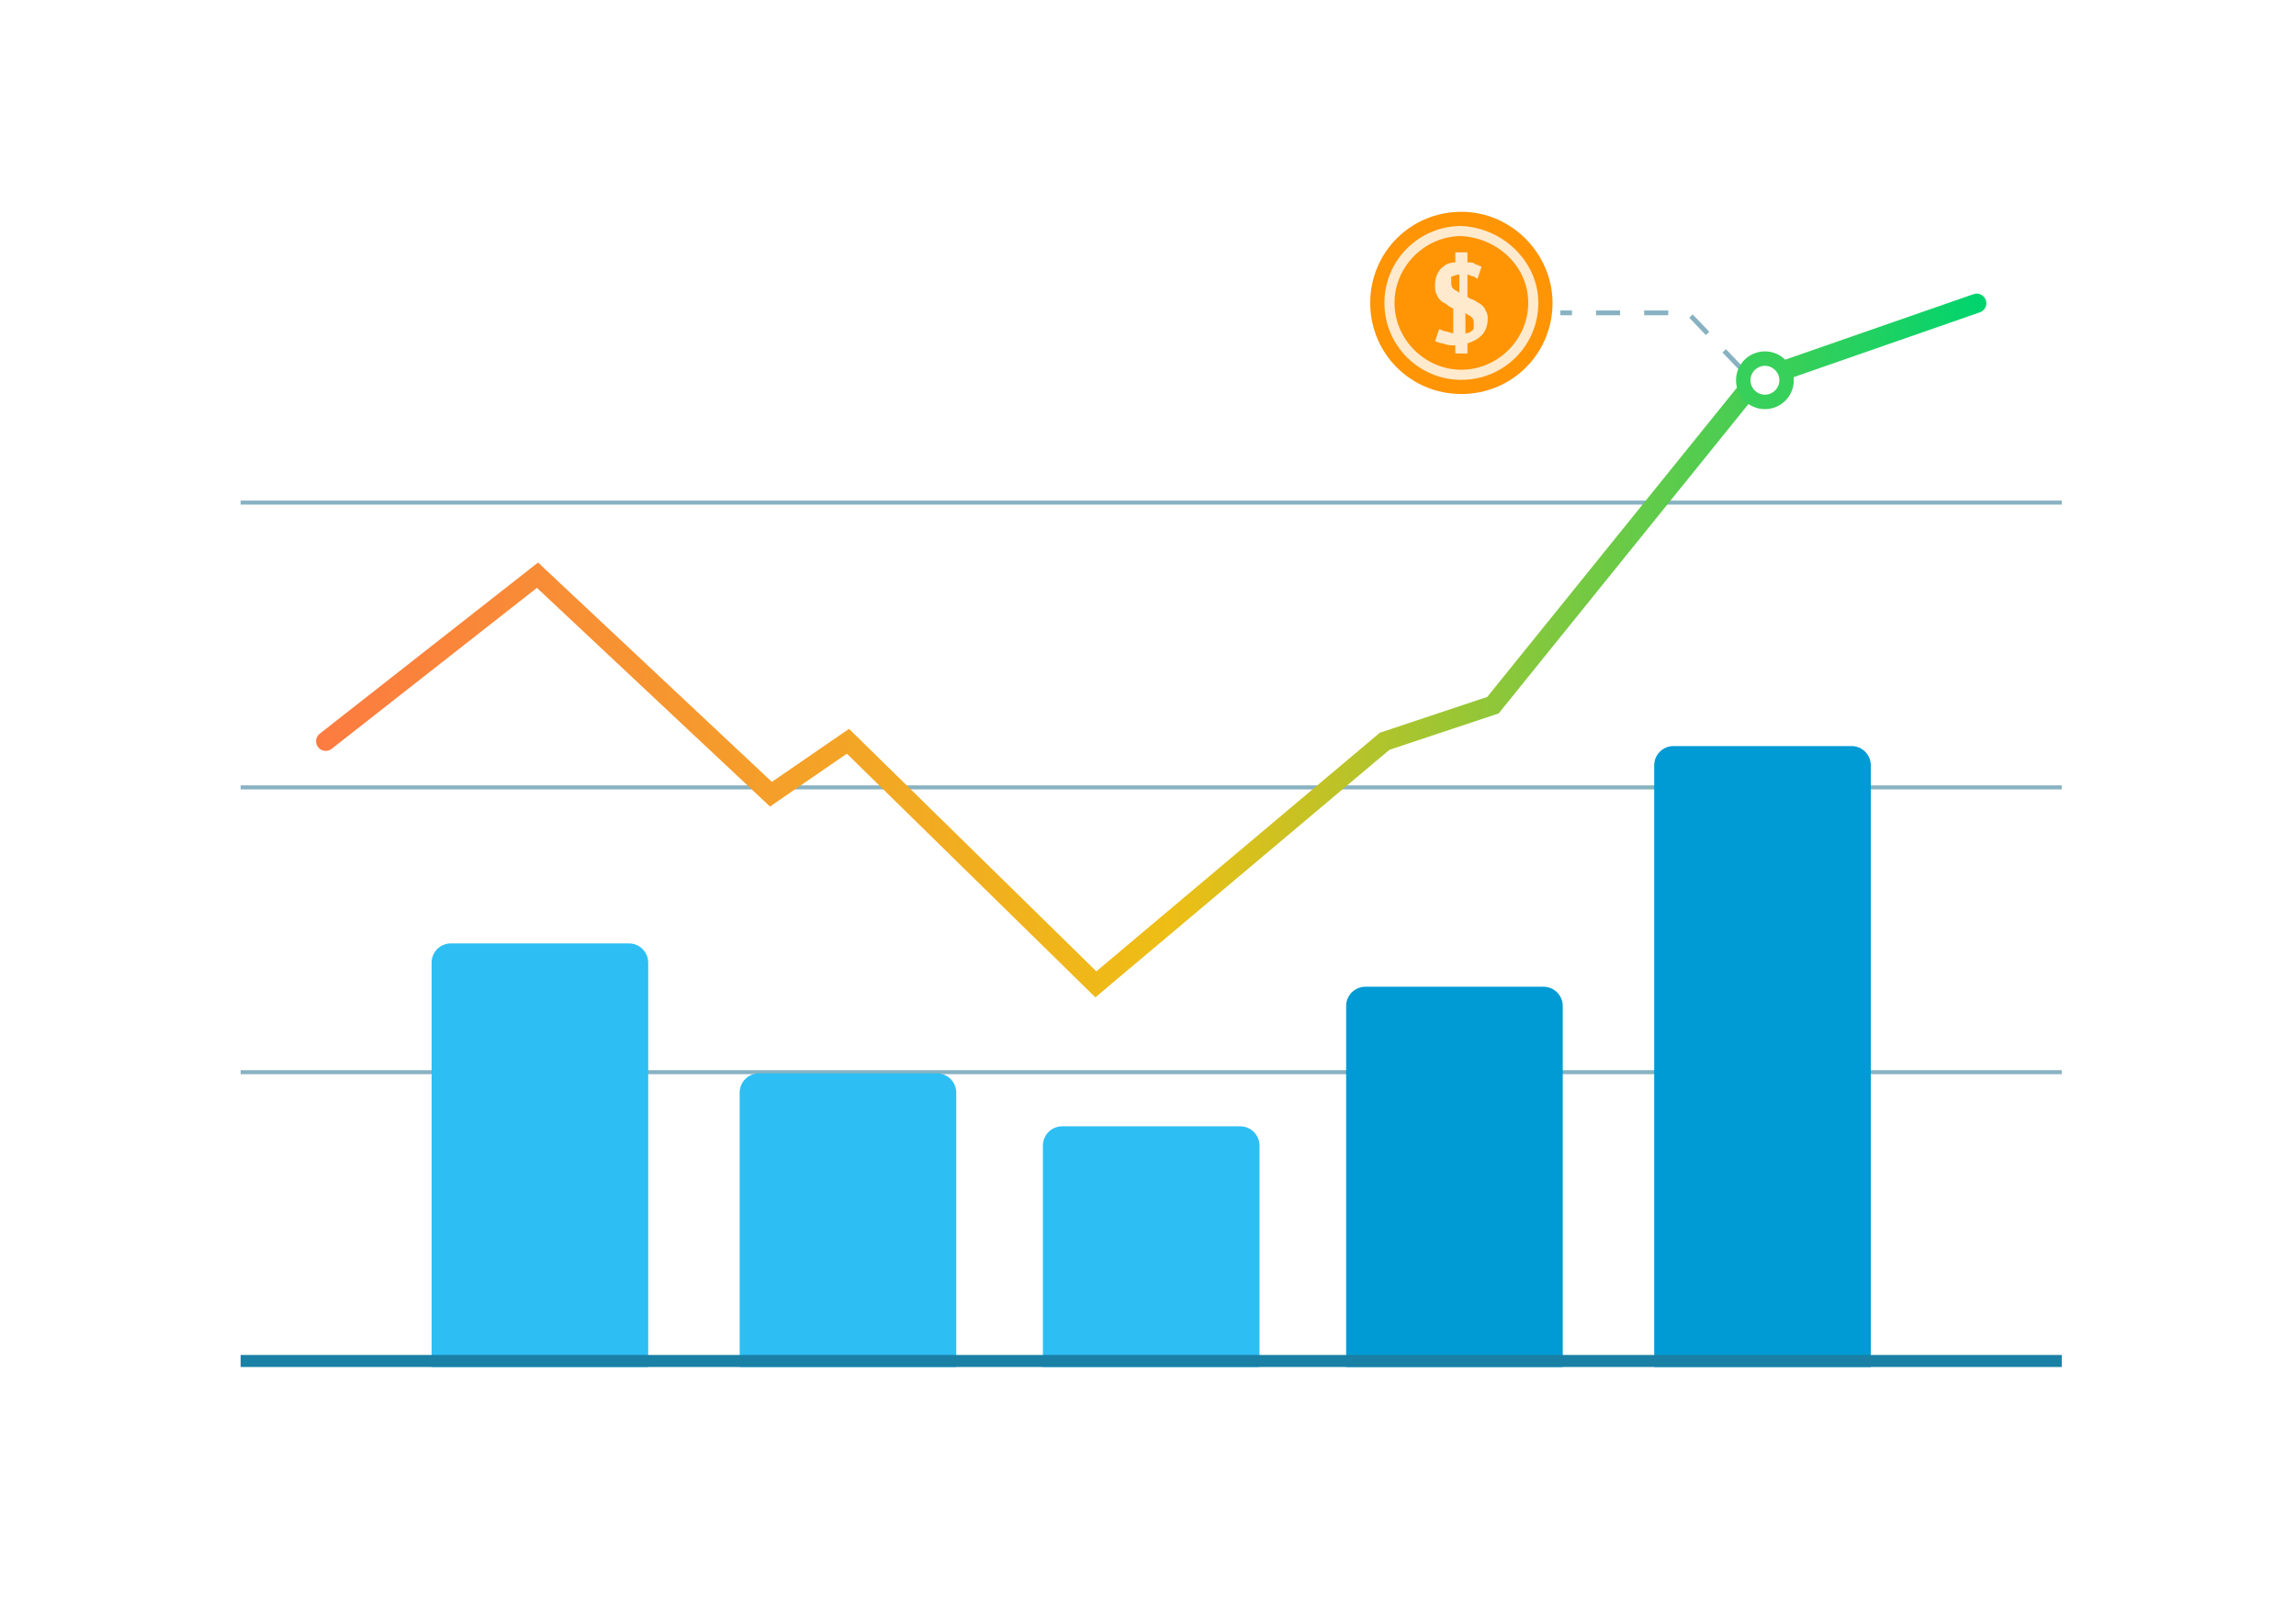 <svg width="477" height="332" viewBox="0 0 477 332" fill="none" xmlns="http://www.w3.org/2000/svg">
<g filter="url(#filter0_d)">
<rect x="16" y="16" width="445" height="300" rx="10" fill="white"/>
<path d="M322.544 62.93C322.544 73.447 314.126 81.86 303.605 81.86C293.083 81.86 284.666 73.447 284.666 62.93C284.666 52.413 293.083 44 303.605 44C314.126 44 322.544 52.834 322.544 62.93Z" fill="#FF9404"/>
<path d="M319.598 62.93C319.598 71.764 312.443 78.915 303.605 78.915C294.767 78.915 287.612 71.764 287.612 62.93C287.612 54.096 294.767 46.945 303.605 46.945C312.443 47.365 319.598 54.517 319.598 62.93Z" fill="white" fill-opacity="0.8"/>
<path d="M317.493 62.93C317.493 70.502 311.18 76.812 303.604 76.812C296.029 76.812 289.716 70.502 289.716 62.93C289.716 55.358 296.029 49.048 303.604 49.048C311.18 49.469 317.493 55.358 317.493 62.93Z" fill="#FF9404"/>
<path d="M302.342 71.764C301.501 71.764 300.659 71.764 299.817 71.343C298.975 71.343 298.555 70.922 298.134 70.922L298.975 68.398C299.396 68.398 299.817 68.819 300.238 68.819C300.659 68.819 301.501 69.24 301.922 69.24V64.192C301.501 63.771 301.08 63.771 300.659 63.35C300.238 62.93 299.817 62.93 299.396 62.509C298.976 62.089 298.555 61.668 298.555 61.247C298.134 60.827 298.134 59.985 298.134 59.144C298.134 57.882 298.555 56.62 299.396 55.779C300.238 54.937 301.08 54.517 302.342 54.517V52.413H304.868V54.517C305.709 54.517 306.13 54.517 306.551 54.937C306.972 54.937 307.393 55.358 307.814 55.358L306.972 57.882C306.551 57.882 306.551 57.461 306.13 57.461C305.709 57.461 305.288 57.041 304.868 57.041V61.668C305.288 62.089 305.709 62.089 306.551 62.509C306.972 62.93 307.393 62.93 307.814 63.35C308.234 63.771 308.655 64.192 308.655 64.612C309.076 65.033 309.076 65.874 309.076 66.295C309.076 67.557 308.655 68.819 307.814 69.66C306.972 70.502 306.13 70.922 304.868 71.343V73.447H302.342V71.764ZM301.501 58.723C301.501 59.144 301.501 59.565 301.922 59.985C302.342 60.406 302.763 60.406 303.184 60.827V57.041C302.342 57.041 301.922 57.461 301.501 57.461C301.501 57.882 301.501 58.303 301.501 58.723ZM306.166 67C306.166 66.579 306.13 66.295 305.709 65.874C305.288 65.454 304.868 65.454 304.447 65.033V69.24C305.288 69.24 305.709 68.819 306.13 68.398C306.166 68 306.202 67.363 306.166 67Z" fill="white" fill-opacity="0.8"/>
<rect x="50" y="222.333" width="378.333" height="0.833" fill="#126686" fill-opacity="0.5"/>
<rect x="50" y="163.166" width="378.333" height="0.833" fill="#126686" fill-opacity="0.5"/>
<rect x="50" y="104" width="378.333" height="0.833" fill="#126686" fill-opacity="0.5"/>
<path d="M89.666 200C89.666 197.791 91.457 196 93.666 196H130.666C132.875 196 134.666 197.791 134.666 200V284H89.666V200Z" fill="#2DBEF4"/>
<path d="M153.666 227C153.666 224.791 155.457 223 157.666 223H194.666C196.875 223 198.666 224.791 198.666 227V284H153.666V227Z" fill="#2DBEF4"/>
<path d="M216.666 238C216.666 235.791 218.457 234 220.666 234H257.666C259.875 234 261.666 235.791 261.666 238V284H216.666V238Z" fill="#2DBEF4"/>
<path d="M279.666 209C279.666 206.791 281.457 205 283.666 205H320.666C322.875 205 324.666 206.791 324.666 209V284H279.666V209Z" fill="#009AD4"/>
<path d="M343.666 159C343.666 156.791 345.457 155 347.666 155H384.666C386.875 155 388.666 156.791 388.666 159V284H343.666V159Z" fill="#009AD4"/>
<rect x="50" y="281.5" width="378.333" height="2.5" fill="#1A80A6"/>
<path d="M361.666 76.5L350.666 65H324.166" stroke="#126686" stroke-opacity="0.5" stroke-dasharray="5 5"/>
<path d="M67.666 154L111.666 119.5L160.166 165L176.166 154L227.666 204.5L287.666 154L310.166 146.5L364.666 79L410.666 63" stroke="url(#paint0_linear)" stroke-width="4" stroke-linecap="round"/>
<circle cx="366.666" cy="79" r="6" fill="#37D05A"/>
<circle cx="366.666" cy="79" r="3" fill="white"/>
</g>
<defs>
<filter id="filter0_d" x="0" y="0" width="477" height="332" filterUnits="userSpaceOnUse" color-interpolation-filters="sRGB">
<feFlood flood-opacity="0" result="BackgroundImageFix"/>
<feColorMatrix in="SourceAlpha" type="matrix" values="0 0 0 0 0 0 0 0 0 0 0 0 0 0 0 0 0 0 127 0"/>
<feOffset/>
<feGaussianBlur stdDeviation="8"/>
<feColorMatrix type="matrix" values="0 0 0 0 0 0 0 0 0 0 0 0 0 0 0 0 0 0 0.16 0"/>
<feBlend mode="normal" in2="BackgroundImageFix" result="effect1_dropShadow"/>
<feBlend mode="normal" in="SourceGraphic" in2="effect1_dropShadow" result="shape"/>
</filter>
<linearGradient id="paint0_linear" x1="410.666" y1="125.5" x2="63.666" y2="118.5" gradientUnits="userSpaceOnUse">
<stop stop-color="#00D46E"/>
<stop offset="0.479" stop-color="#EEBE15"/>
<stop offset="1" stop-color="#FC7A42"/>
</linearGradient>
</defs>
</svg>
